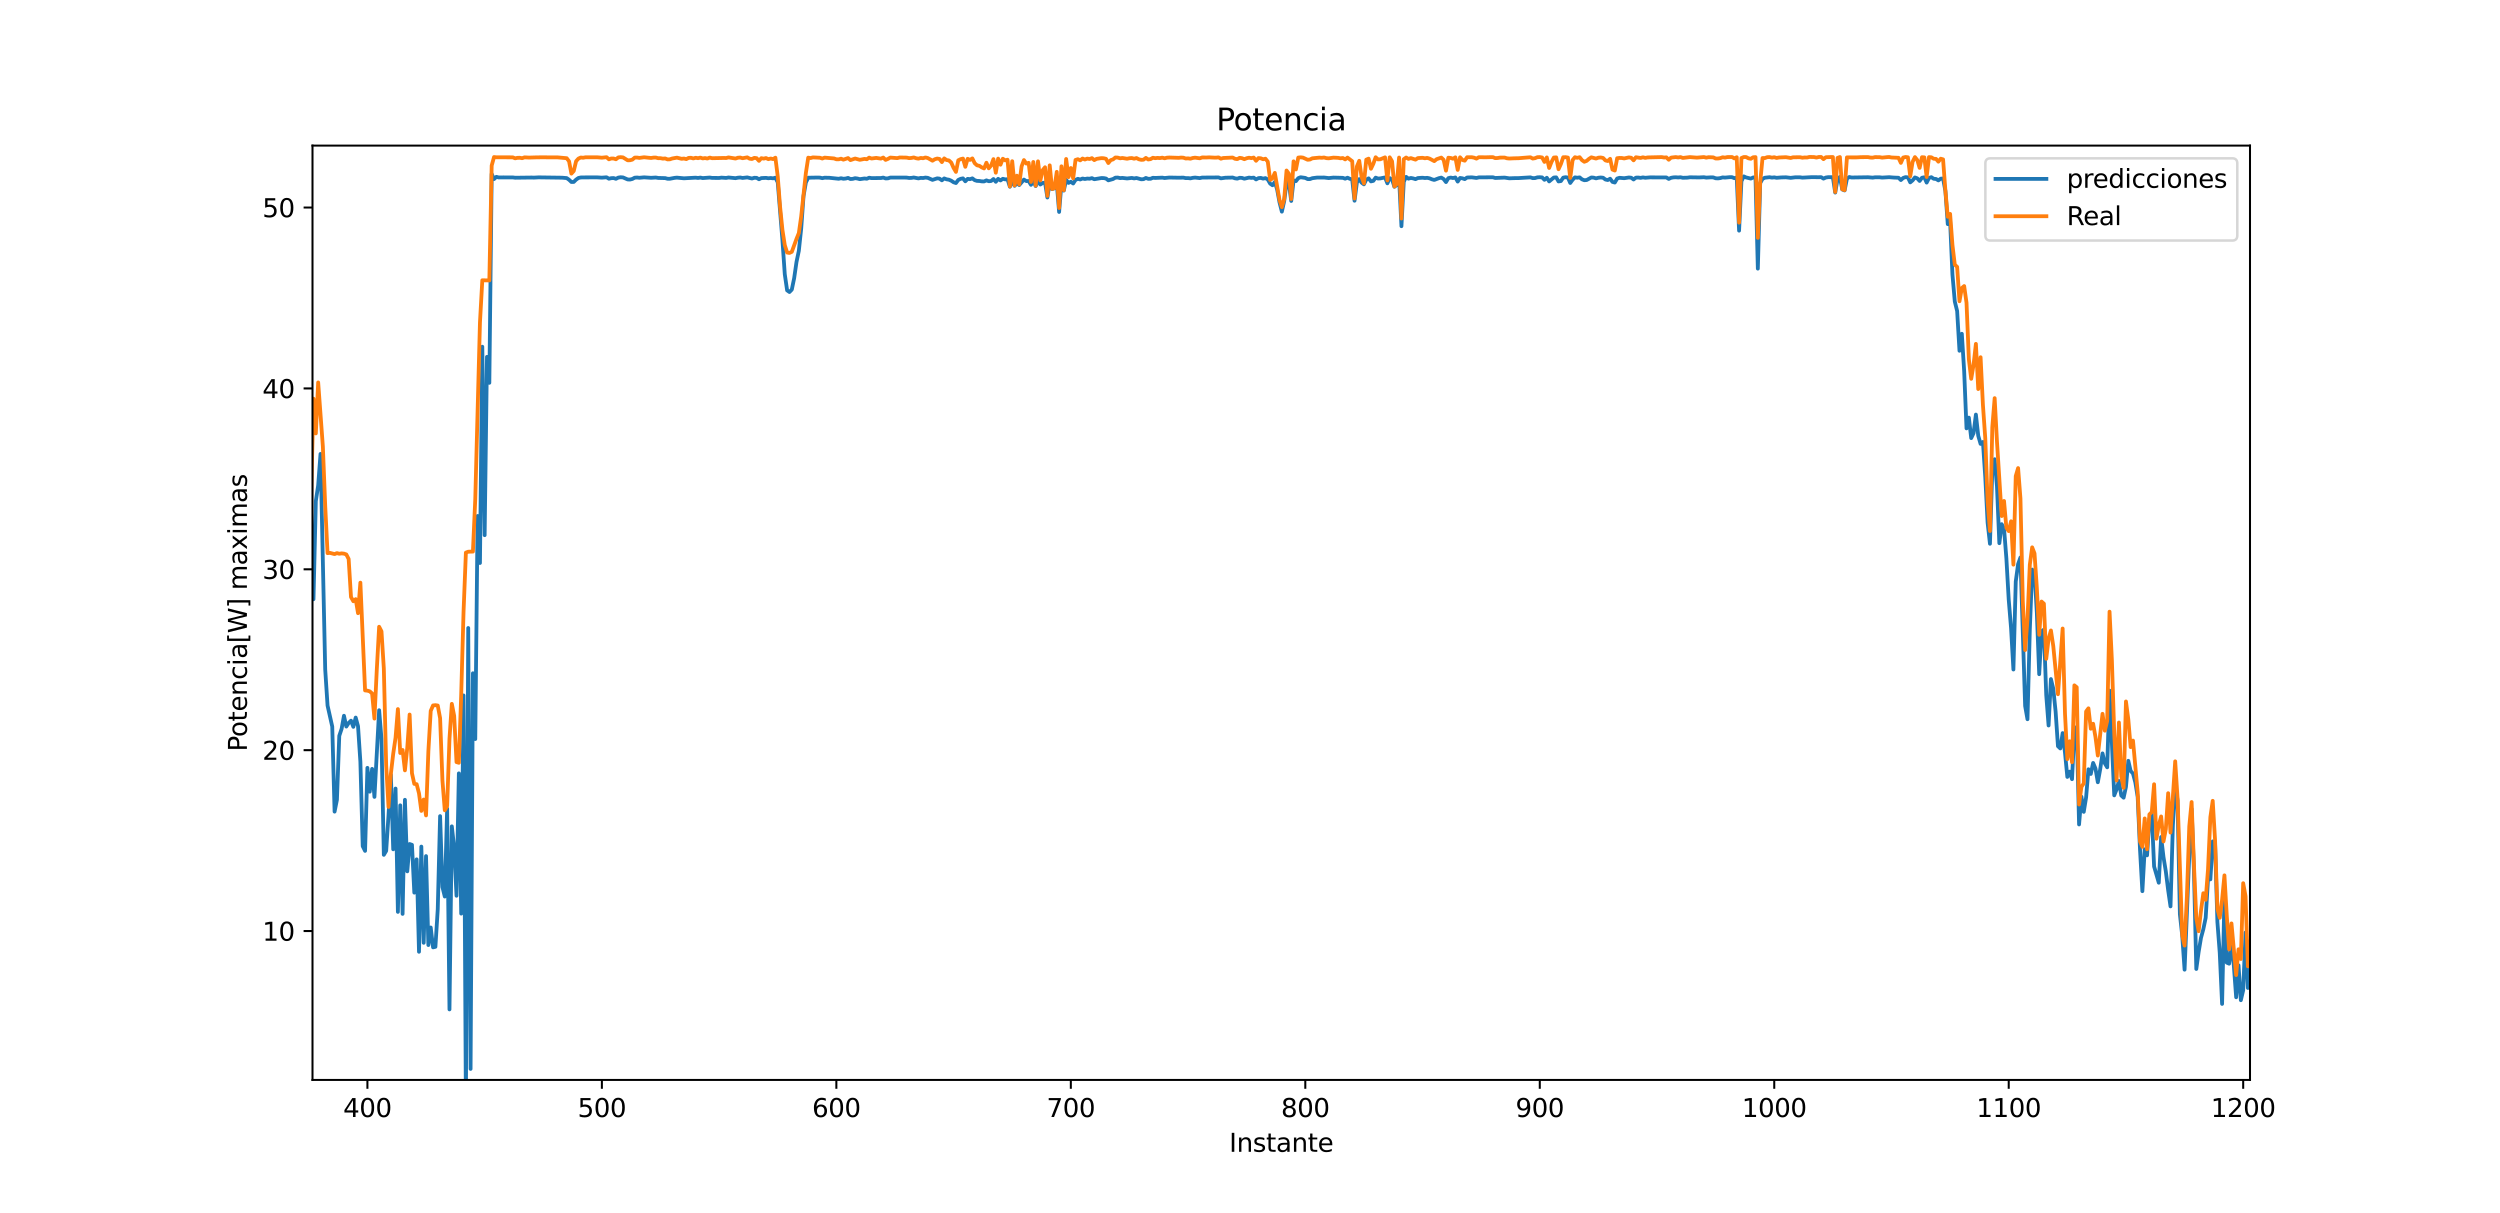<?xml version="1.0" encoding="utf-8" standalone="no"?>
<!DOCTYPE svg PUBLIC "-//W3C//DTD SVG 1.1//EN"
  "http://www.w3.org/Graphics/SVG/1.1/DTD/svg11.dtd">
<svg xmlns:xlink="http://www.w3.org/1999/xlink" width="983.52pt" height="477.36pt" viewBox="0 0 983.52 477.36" xmlns="http://www.w3.org/2000/svg" version="1.1">
 <defs>
  <style type="text/css">*{stroke-linejoin: round; stroke-linecap: butt}</style>
 </defs>
 <g id="figure_1">
  <g id="patch_1">
   <path d="M 0 477.36 
L 983.52 477.36 
L 983.52 0 
L 0 0 
z
" style="fill: #ffffff"/>
  </g>
  <g id="axes_1">
   <g id="patch_2">
    <path d="M 122.94 424.85 
L 885.168 424.85 
L 885.168 57.283 
L 122.94 57.283 
z
" style="fill: #ffffff"/>
   </g>
   <g id="matplotlib.axis_1">
    <g id="xtick_1">
     <g id="line2d_1">
      <defs>
       <path id="mce3459fca6" d="M 0 0 
L 0 3.5 
" style="stroke: #000000; stroke-width: 0.8"/>
      </defs>
      <g>
       <use xlink:href="#mce3459fca6" x="144.542" y="424.85" style="stroke: #000000; stroke-width: 0.8"/>
      </g>
     </g>
     <g id="text_1">
      <!-- 400 -->
      <g transform="translate(134.998 439.449) scale(0.1 -0.1)">
       <defs>
        <path id="DejaVuSans-34" d="M 2419 4116 
L 825 1625 
L 2419 1625 
L 2419 4116 
z
M 2253 4666 
L 3047 4666 
L 3047 1625 
L 3713 1625 
L 3713 1100 
L 3047 1100 
L 3047 0 
L 2419 0 
L 2419 1100 
L 313 1100 
L 313 1709 
L 2253 4666 
z
" transform="scale(0.016)"/>
        <path id="DejaVuSans-30" d="M 2034 4250 
Q 1547 4250 1301 3770 
Q 1056 3291 1056 2328 
Q 1056 1369 1301 889 
Q 1547 409 2034 409 
Q 2525 409 2770 889 
Q 3016 1369 3016 2328 
Q 3016 3291 2770 3770 
Q 2525 4250 2034 4250 
z
M 2034 4750 
Q 2819 4750 3233 4129 
Q 3647 3509 3647 2328 
Q 3647 1150 3233 529 
Q 2819 -91 2034 -91 
Q 1250 -91 836 529 
Q 422 1150 422 2328 
Q 422 3509 836 4129 
Q 1250 4750 2034 4750 
z
" transform="scale(0.016)"/>
       </defs>
       <use xlink:href="#DejaVuSans-34"/>
       <use xlink:href="#DejaVuSans-30" x="63.623"/>
       <use xlink:href="#DejaVuSans-30" x="127.246"/>
      </g>
     </g>
    </g>
    <g id="xtick_2">
     <g id="line2d_2">
      <g>
       <use xlink:href="#mce3459fca6" x="236.786" y="424.85" style="stroke: #000000; stroke-width: 0.8"/>
      </g>
     </g>
     <g id="text_2">
      <!-- 500 -->
      <g transform="translate(227.242 439.449) scale(0.1 -0.1)">
       <defs>
        <path id="DejaVuSans-35" d="M 691 4666 
L 3169 4666 
L 3169 4134 
L 1269 4134 
L 1269 2991 
Q 1406 3038 1543 3061 
Q 1681 3084 1819 3084 
Q 2600 3084 3056 2656 
Q 3513 2228 3513 1497 
Q 3513 744 3044 326 
Q 2575 -91 1722 -91 
Q 1428 -91 1123 -41 
Q 819 9 494 109 
L 494 744 
Q 775 591 1075 516 
Q 1375 441 1709 441 
Q 2250 441 2565 725 
Q 2881 1009 2881 1497 
Q 2881 1984 2565 2268 
Q 2250 2553 1709 2553 
Q 1456 2553 1204 2497 
Q 953 2441 691 2322 
L 691 4666 
z
" transform="scale(0.016)"/>
       </defs>
       <use xlink:href="#DejaVuSans-35"/>
       <use xlink:href="#DejaVuSans-30" x="63.623"/>
       <use xlink:href="#DejaVuSans-30" x="127.246"/>
      </g>
     </g>
    </g>
    <g id="xtick_3">
     <g id="line2d_3">
      <g>
       <use xlink:href="#mce3459fca6" x="329.029" y="424.85" style="stroke: #000000; stroke-width: 0.8"/>
      </g>
     </g>
     <g id="text_3">
      <!-- 600 -->
      <g transform="translate(319.485 439.449) scale(0.1 -0.1)">
       <defs>
        <path id="DejaVuSans-36" d="M 2113 2584 
Q 1688 2584 1439 2293 
Q 1191 2003 1191 1497 
Q 1191 994 1439 701 
Q 1688 409 2113 409 
Q 2538 409 2786 701 
Q 3034 994 3034 1497 
Q 3034 2003 2786 2293 
Q 2538 2584 2113 2584 
z
M 3366 4563 
L 3366 3988 
Q 3128 4100 2886 4159 
Q 2644 4219 2406 4219 
Q 1781 4219 1451 3797 
Q 1122 3375 1075 2522 
Q 1259 2794 1537 2939 
Q 1816 3084 2150 3084 
Q 2853 3084 3261 2657 
Q 3669 2231 3669 1497 
Q 3669 778 3244 343 
Q 2819 -91 2113 -91 
Q 1303 -91 875 529 
Q 447 1150 447 2328 
Q 447 3434 972 4092 
Q 1497 4750 2381 4750 
Q 2619 4750 2861 4703 
Q 3103 4656 3366 4563 
z
" transform="scale(0.016)"/>
       </defs>
       <use xlink:href="#DejaVuSans-36"/>
       <use xlink:href="#DejaVuSans-30" x="63.623"/>
       <use xlink:href="#DejaVuSans-30" x="127.246"/>
      </g>
     </g>
    </g>
    <g id="xtick_4">
     <g id="line2d_4">
      <g>
       <use xlink:href="#mce3459fca6" x="421.273" y="424.85" style="stroke: #000000; stroke-width: 0.8"/>
      </g>
     </g>
     <g id="text_4">
      <!-- 700 -->
      <g transform="translate(411.729 439.449) scale(0.1 -0.1)">
       <defs>
        <path id="DejaVuSans-37" d="M 525 4666 
L 3525 4666 
L 3525 4397 
L 1831 0 
L 1172 0 
L 2766 4134 
L 525 4134 
L 525 4666 
z
" transform="scale(0.016)"/>
       </defs>
       <use xlink:href="#DejaVuSans-37"/>
       <use xlink:href="#DejaVuSans-30" x="63.623"/>
       <use xlink:href="#DejaVuSans-30" x="127.246"/>
      </g>
     </g>
    </g>
    <g id="xtick_5">
     <g id="line2d_5">
      <g>
       <use xlink:href="#mce3459fca6" x="513.516" y="424.85" style="stroke: #000000; stroke-width: 0.8"/>
      </g>
     </g>
     <g id="text_5">
      <!-- 800 -->
      <g transform="translate(503.972 439.449) scale(0.1 -0.1)">
       <defs>
        <path id="DejaVuSans-38" d="M 2034 2216 
Q 1584 2216 1326 1975 
Q 1069 1734 1069 1313 
Q 1069 891 1326 650 
Q 1584 409 2034 409 
Q 2484 409 2743 651 
Q 3003 894 3003 1313 
Q 3003 1734 2745 1975 
Q 2488 2216 2034 2216 
z
M 1403 2484 
Q 997 2584 770 2862 
Q 544 3141 544 3541 
Q 544 4100 942 4425 
Q 1341 4750 2034 4750 
Q 2731 4750 3128 4425 
Q 3525 4100 3525 3541 
Q 3525 3141 3298 2862 
Q 3072 2584 2669 2484 
Q 3125 2378 3379 2068 
Q 3634 1759 3634 1313 
Q 3634 634 3220 271 
Q 2806 -91 2034 -91 
Q 1263 -91 848 271 
Q 434 634 434 1313 
Q 434 1759 690 2068 
Q 947 2378 1403 2484 
z
M 1172 3481 
Q 1172 3119 1398 2916 
Q 1625 2713 2034 2713 
Q 2441 2713 2670 2916 
Q 2900 3119 2900 3481 
Q 2900 3844 2670 4047 
Q 2441 4250 2034 4250 
Q 1625 4250 1398 4047 
Q 1172 3844 1172 3481 
z
" transform="scale(0.016)"/>
       </defs>
       <use xlink:href="#DejaVuSans-38"/>
       <use xlink:href="#DejaVuSans-30" x="63.623"/>
       <use xlink:href="#DejaVuSans-30" x="127.246"/>
      </g>
     </g>
    </g>
    <g id="xtick_6">
     <g id="line2d_6">
      <g>
       <use xlink:href="#mce3459fca6" x="605.76" y="424.85" style="stroke: #000000; stroke-width: 0.8"/>
      </g>
     </g>
     <g id="text_6">
      <!-- 900 -->
      <g transform="translate(596.216 439.449) scale(0.1 -0.1)">
       <defs>
        <path id="DejaVuSans-39" d="M 703 97 
L 703 672 
Q 941 559 1184 500 
Q 1428 441 1663 441 
Q 2288 441 2617 861 
Q 2947 1281 2994 2138 
Q 2813 1869 2534 1725 
Q 2256 1581 1919 1581 
Q 1219 1581 811 2004 
Q 403 2428 403 3163 
Q 403 3881 828 4315 
Q 1253 4750 1959 4750 
Q 2769 4750 3195 4129 
Q 3622 3509 3622 2328 
Q 3622 1225 3098 567 
Q 2575 -91 1691 -91 
Q 1453 -91 1209 -44 
Q 966 3 703 97 
z
M 1959 2075 
Q 2384 2075 2632 2365 
Q 2881 2656 2881 3163 
Q 2881 3666 2632 3958 
Q 2384 4250 1959 4250 
Q 1534 4250 1286 3958 
Q 1038 3666 1038 3163 
Q 1038 2656 1286 2365 
Q 1534 2075 1959 2075 
z
" transform="scale(0.016)"/>
       </defs>
       <use xlink:href="#DejaVuSans-39"/>
       <use xlink:href="#DejaVuSans-30" x="63.623"/>
       <use xlink:href="#DejaVuSans-30" x="127.246"/>
      </g>
     </g>
    </g>
    <g id="xtick_7">
     <g id="line2d_7">
      <g>
       <use xlink:href="#mce3459fca6" x="698.003" y="424.85" style="stroke: #000000; stroke-width: 0.8"/>
      </g>
     </g>
     <g id="text_7">
      <!-- 1000 -->
      <g transform="translate(685.278 439.449) scale(0.1 -0.1)">
       <defs>
        <path id="DejaVuSans-31" d="M 794 531 
L 1825 531 
L 1825 4091 
L 703 3866 
L 703 4441 
L 1819 4666 
L 2450 4666 
L 2450 531 
L 3481 531 
L 3481 0 
L 794 0 
L 794 531 
z
" transform="scale(0.016)"/>
       </defs>
       <use xlink:href="#DejaVuSans-31"/>
       <use xlink:href="#DejaVuSans-30" x="63.623"/>
       <use xlink:href="#DejaVuSans-30" x="127.246"/>
       <use xlink:href="#DejaVuSans-30" x="190.869"/>
      </g>
     </g>
    </g>
    <g id="xtick_8">
     <g id="line2d_8">
      <g>
       <use xlink:href="#mce3459fca6" x="790.247" y="424.85" style="stroke: #000000; stroke-width: 0.8"/>
      </g>
     </g>
     <g id="text_8">
      <!-- 1100 -->
      <g transform="translate(777.522 439.449) scale(0.1 -0.1)">
       <use xlink:href="#DejaVuSans-31"/>
       <use xlink:href="#DejaVuSans-31" x="63.623"/>
       <use xlink:href="#DejaVuSans-30" x="127.246"/>
       <use xlink:href="#DejaVuSans-30" x="190.869"/>
      </g>
     </g>
    </g>
    <g id="xtick_9">
     <g id="line2d_9">
      <g>
       <use xlink:href="#mce3459fca6" x="882.49" y="424.85" style="stroke: #000000; stroke-width: 0.8"/>
      </g>
     </g>
     <g id="text_9">
      <!-- 1200 -->
      <g transform="translate(869.765 439.449) scale(0.1 -0.1)">
       <defs>
        <path id="DejaVuSans-32" d="M 1228 531 
L 3431 531 
L 3431 0 
L 469 0 
L 469 531 
Q 828 903 1448 1529 
Q 2069 2156 2228 2338 
Q 2531 2678 2651 2914 
Q 2772 3150 2772 3378 
Q 2772 3750 2511 3984 
Q 2250 4219 1831 4219 
Q 1534 4219 1204 4116 
Q 875 4013 500 3803 
L 500 4441 
Q 881 4594 1212 4672 
Q 1544 4750 1819 4750 
Q 2544 4750 2975 4387 
Q 3406 4025 3406 3419 
Q 3406 3131 3298 2873 
Q 3191 2616 2906 2266 
Q 2828 2175 2409 1742 
Q 1991 1309 1228 531 
z
" transform="scale(0.016)"/>
       </defs>
       <use xlink:href="#DejaVuSans-31"/>
       <use xlink:href="#DejaVuSans-32" x="63.623"/>
       <use xlink:href="#DejaVuSans-30" x="127.246"/>
       <use xlink:href="#DejaVuSans-30" x="190.869"/>
      </g>
     </g>
    </g>
    <g id="text_10">
     <!-- Instante -->
     <g transform="translate(483.576 453.127) scale(0.1 -0.1)">
      <defs>
       <path id="DejaVuSans-49" d="M 628 4666 
L 1259 4666 
L 1259 0 
L 628 0 
L 628 4666 
z
" transform="scale(0.016)"/>
       <path id="DejaVuSans-6e" d="M 3513 2113 
L 3513 0 
L 2938 0 
L 2938 2094 
Q 2938 2591 2744 2837 
Q 2550 3084 2163 3084 
Q 1697 3084 1428 2787 
Q 1159 2491 1159 1978 
L 1159 0 
L 581 0 
L 581 3500 
L 1159 3500 
L 1159 2956 
Q 1366 3272 1645 3428 
Q 1925 3584 2291 3584 
Q 2894 3584 3203 3211 
Q 3513 2838 3513 2113 
z
" transform="scale(0.016)"/>
       <path id="DejaVuSans-73" d="M 2834 3397 
L 2834 2853 
Q 2591 2978 2328 3040 
Q 2066 3103 1784 3103 
Q 1356 3103 1142 2972 
Q 928 2841 928 2578 
Q 928 2378 1081 2264 
Q 1234 2150 1697 2047 
L 1894 2003 
Q 2506 1872 2764 1633 
Q 3022 1394 3022 966 
Q 3022 478 2636 193 
Q 2250 -91 1575 -91 
Q 1294 -91 989 -36 
Q 684 19 347 128 
L 347 722 
Q 666 556 975 473 
Q 1284 391 1588 391 
Q 1994 391 2212 530 
Q 2431 669 2431 922 
Q 2431 1156 2273 1281 
Q 2116 1406 1581 1522 
L 1381 1569 
Q 847 1681 609 1914 
Q 372 2147 372 2553 
Q 372 3047 722 3315 
Q 1072 3584 1716 3584 
Q 2034 3584 2315 3537 
Q 2597 3491 2834 3397 
z
" transform="scale(0.016)"/>
       <path id="DejaVuSans-74" d="M 1172 4494 
L 1172 3500 
L 2356 3500 
L 2356 3053 
L 1172 3053 
L 1172 1153 
Q 1172 725 1289 603 
Q 1406 481 1766 481 
L 2356 481 
L 2356 0 
L 1766 0 
Q 1100 0 847 248 
Q 594 497 594 1153 
L 594 3053 
L 172 3053 
L 172 3500 
L 594 3500 
L 594 4494 
L 1172 4494 
z
" transform="scale(0.016)"/>
       <path id="DejaVuSans-61" d="M 2194 1759 
Q 1497 1759 1228 1600 
Q 959 1441 959 1056 
Q 959 750 1161 570 
Q 1363 391 1709 391 
Q 2188 391 2477 730 
Q 2766 1069 2766 1631 
L 2766 1759 
L 2194 1759 
z
M 3341 1997 
L 3341 0 
L 2766 0 
L 2766 531 
Q 2569 213 2275 61 
Q 1981 -91 1556 -91 
Q 1019 -91 701 211 
Q 384 513 384 1019 
Q 384 1609 779 1909 
Q 1175 2209 1959 2209 
L 2766 2209 
L 2766 2266 
Q 2766 2663 2505 2880 
Q 2244 3097 1772 3097 
Q 1472 3097 1187 3025 
Q 903 2953 641 2809 
L 641 3341 
Q 956 3463 1253 3523 
Q 1550 3584 1831 3584 
Q 2591 3584 2966 3190 
Q 3341 2797 3341 1997 
z
" transform="scale(0.016)"/>
       <path id="DejaVuSans-65" d="M 3597 1894 
L 3597 1613 
L 953 1613 
Q 991 1019 1311 708 
Q 1631 397 2203 397 
Q 2534 397 2845 478 
Q 3156 559 3463 722 
L 3463 178 
Q 3153 47 2828 -22 
Q 2503 -91 2169 -91 
Q 1331 -91 842 396 
Q 353 884 353 1716 
Q 353 2575 817 3079 
Q 1281 3584 2069 3584 
Q 2775 3584 3186 3129 
Q 3597 2675 3597 1894 
z
M 3022 2063 
Q 3016 2534 2758 2815 
Q 2500 3097 2075 3097 
Q 1594 3097 1305 2825 
Q 1016 2553 972 2059 
L 3022 2063 
z
" transform="scale(0.016)"/>
      </defs>
      <use xlink:href="#DejaVuSans-49"/>
      <use xlink:href="#DejaVuSans-6e" x="29.492"/>
      <use xlink:href="#DejaVuSans-73" x="92.871"/>
      <use xlink:href="#DejaVuSans-74" x="144.971"/>
      <use xlink:href="#DejaVuSans-61" x="184.18"/>
      <use xlink:href="#DejaVuSans-6e" x="245.459"/>
      <use xlink:href="#DejaVuSans-74" x="308.838"/>
      <use xlink:href="#DejaVuSans-65" x="348.047"/>
     </g>
    </g>
   </g>
   <g id="matplotlib.axis_2">
    <g id="ytick_1">
     <g id="line2d_10">
      <defs>
       <path id="mfbb76bf0fc" d="M 0 0 
L -3.5 0 
" style="stroke: #000000; stroke-width: 0.8"/>
      </defs>
      <g>
       <use xlink:href="#mfbb76bf0fc" x="122.94" y="366.282" style="stroke: #000000; stroke-width: 0.8"/>
      </g>
     </g>
     <g id="text_11">
      <!-- 10 -->
      <g transform="translate(103.215 370.082) scale(0.1 -0.1)">
       <use xlink:href="#DejaVuSans-31"/>
       <use xlink:href="#DejaVuSans-30" x="63.623"/>
      </g>
     </g>
    </g>
    <g id="ytick_2">
     <g id="line2d_11">
      <g>
       <use xlink:href="#mfbb76bf0fc" x="122.94" y="295.124" style="stroke: #000000; stroke-width: 0.8"/>
      </g>
     </g>
     <g id="text_12">
      <!-- 20 -->
      <g transform="translate(103.215 298.923) scale(0.1 -0.1)">
       <use xlink:href="#DejaVuSans-32"/>
       <use xlink:href="#DejaVuSans-30" x="63.623"/>
      </g>
     </g>
    </g>
    <g id="ytick_3">
     <g id="line2d_12">
      <g>
       <use xlink:href="#mfbb76bf0fc" x="122.94" y="223.966" style="stroke: #000000; stroke-width: 0.8"/>
      </g>
     </g>
     <g id="text_13">
      <!-- 30 -->
      <g transform="translate(103.215 227.765) scale(0.1 -0.1)">
       <defs>
        <path id="DejaVuSans-33" d="M 2597 2516 
Q 3050 2419 3304 2112 
Q 3559 1806 3559 1356 
Q 3559 666 3084 287 
Q 2609 -91 1734 -91 
Q 1441 -91 1130 -33 
Q 819 25 488 141 
L 488 750 
Q 750 597 1062 519 
Q 1375 441 1716 441 
Q 2309 441 2620 675 
Q 2931 909 2931 1356 
Q 2931 1769 2642 2001 
Q 2353 2234 1838 2234 
L 1294 2234 
L 1294 2753 
L 1863 2753 
Q 2328 2753 2575 2939 
Q 2822 3125 2822 3475 
Q 2822 3834 2567 4026 
Q 2313 4219 1838 4219 
Q 1578 4219 1281 4162 
Q 984 4106 628 3988 
L 628 4550 
Q 988 4650 1302 4700 
Q 1616 4750 1894 4750 
Q 2613 4750 3031 4423 
Q 3450 4097 3450 3541 
Q 3450 3153 3228 2886 
Q 3006 2619 2597 2516 
z
" transform="scale(0.016)"/>
       </defs>
       <use xlink:href="#DejaVuSans-33"/>
       <use xlink:href="#DejaVuSans-30" x="63.623"/>
      </g>
     </g>
    </g>
    <g id="ytick_4">
     <g id="line2d_13">
      <g>
       <use xlink:href="#mfbb76bf0fc" x="122.94" y="152.808" style="stroke: #000000; stroke-width: 0.8"/>
      </g>
     </g>
     <g id="text_14">
      <!-- 40 -->
      <g transform="translate(103.215 156.607) scale(0.1 -0.1)">
       <use xlink:href="#DejaVuSans-34"/>
       <use xlink:href="#DejaVuSans-30" x="63.623"/>
      </g>
     </g>
    </g>
    <g id="ytick_5">
     <g id="line2d_14">
      <g>
       <use xlink:href="#mfbb76bf0fc" x="122.94" y="81.65" style="stroke: #000000; stroke-width: 0.8"/>
      </g>
     </g>
     <g id="text_15">
      <!-- 50 -->
      <g transform="translate(103.215 85.449) scale(0.1 -0.1)">
       <use xlink:href="#DejaVuSans-35"/>
       <use xlink:href="#DejaVuSans-30" x="63.623"/>
      </g>
     </g>
    </g>
    <g id="text_16">
     <!-- Potencia[W] maximas -->
     <g transform="translate(97.135 295.624) rotate(-90) scale(0.1 -0.1)">
      <defs>
       <path id="DejaVuSans-50" d="M 1259 4147 
L 1259 2394 
L 2053 2394 
Q 2494 2394 2734 2622 
Q 2975 2850 2975 3272 
Q 2975 3691 2734 3919 
Q 2494 4147 2053 4147 
L 1259 4147 
z
M 628 4666 
L 2053 4666 
Q 2838 4666 3239 4311 
Q 3641 3956 3641 3272 
Q 3641 2581 3239 2228 
Q 2838 1875 2053 1875 
L 1259 1875 
L 1259 0 
L 628 0 
L 628 4666 
z
" transform="scale(0.016)"/>
       <path id="DejaVuSans-6f" d="M 1959 3097 
Q 1497 3097 1228 2736 
Q 959 2375 959 1747 
Q 959 1119 1226 758 
Q 1494 397 1959 397 
Q 2419 397 2687 759 
Q 2956 1122 2956 1747 
Q 2956 2369 2687 2733 
Q 2419 3097 1959 3097 
z
M 1959 3584 
Q 2709 3584 3137 3096 
Q 3566 2609 3566 1747 
Q 3566 888 3137 398 
Q 2709 -91 1959 -91 
Q 1206 -91 779 398 
Q 353 888 353 1747 
Q 353 2609 779 3096 
Q 1206 3584 1959 3584 
z
" transform="scale(0.016)"/>
       <path id="DejaVuSans-63" d="M 3122 3366 
L 3122 2828 
Q 2878 2963 2633 3030 
Q 2388 3097 2138 3097 
Q 1578 3097 1268 2742 
Q 959 2388 959 1747 
Q 959 1106 1268 751 
Q 1578 397 2138 397 
Q 2388 397 2633 464 
Q 2878 531 3122 666 
L 3122 134 
Q 2881 22 2623 -34 
Q 2366 -91 2075 -91 
Q 1284 -91 818 406 
Q 353 903 353 1747 
Q 353 2603 823 3093 
Q 1294 3584 2113 3584 
Q 2378 3584 2631 3529 
Q 2884 3475 3122 3366 
z
" transform="scale(0.016)"/>
       <path id="DejaVuSans-69" d="M 603 3500 
L 1178 3500 
L 1178 0 
L 603 0 
L 603 3500 
z
M 603 4863 
L 1178 4863 
L 1178 4134 
L 603 4134 
L 603 4863 
z
" transform="scale(0.016)"/>
       <path id="DejaVuSans-5b" d="M 550 4863 
L 1875 4863 
L 1875 4416 
L 1125 4416 
L 1125 -397 
L 1875 -397 
L 1875 -844 
L 550 -844 
L 550 4863 
z
" transform="scale(0.016)"/>
       <path id="DejaVuSans-57" d="M 213 4666 
L 850 4666 
L 1831 722 
L 2809 4666 
L 3519 4666 
L 4500 722 
L 5478 4666 
L 6119 4666 
L 4947 0 
L 4153 0 
L 3169 4050 
L 2175 0 
L 1381 0 
L 213 4666 
z
" transform="scale(0.016)"/>
       <path id="DejaVuSans-5d" d="M 1947 4863 
L 1947 -844 
L 622 -844 
L 622 -397 
L 1369 -397 
L 1369 4416 
L 622 4416 
L 622 4863 
L 1947 4863 
z
" transform="scale(0.016)"/>
       <path id="DejaVuSans-20" transform="scale(0.016)"/>
       <path id="DejaVuSans-6d" d="M 3328 2828 
Q 3544 3216 3844 3400 
Q 4144 3584 4550 3584 
Q 5097 3584 5394 3201 
Q 5691 2819 5691 2113 
L 5691 0 
L 5113 0 
L 5113 2094 
Q 5113 2597 4934 2840 
Q 4756 3084 4391 3084 
Q 3944 3084 3684 2787 
Q 3425 2491 3425 1978 
L 3425 0 
L 2847 0 
L 2847 2094 
Q 2847 2600 2669 2842 
Q 2491 3084 2119 3084 
Q 1678 3084 1418 2786 
Q 1159 2488 1159 1978 
L 1159 0 
L 581 0 
L 581 3500 
L 1159 3500 
L 1159 2956 
Q 1356 3278 1631 3431 
Q 1906 3584 2284 3584 
Q 2666 3584 2933 3390 
Q 3200 3197 3328 2828 
z
" transform="scale(0.016)"/>
       <path id="DejaVuSans-78" d="M 3513 3500 
L 2247 1797 
L 3578 0 
L 2900 0 
L 1881 1375 
L 863 0 
L 184 0 
L 1544 1831 
L 300 3500 
L 978 3500 
L 1906 2253 
L 2834 3500 
L 3513 3500 
z
" transform="scale(0.016)"/>
      </defs>
      <use xlink:href="#DejaVuSans-50"/>
      <use xlink:href="#DejaVuSans-6f" x="56.678"/>
      <use xlink:href="#DejaVuSans-74" x="117.859"/>
      <use xlink:href="#DejaVuSans-65" x="157.068"/>
      <use xlink:href="#DejaVuSans-6e" x="218.592"/>
      <use xlink:href="#DejaVuSans-63" x="281.971"/>
      <use xlink:href="#DejaVuSans-69" x="336.951"/>
      <use xlink:href="#DejaVuSans-61" x="364.734"/>
      <use xlink:href="#DejaVuSans-5b" x="426.014"/>
      <use xlink:href="#DejaVuSans-57" x="465.027"/>
      <use xlink:href="#DejaVuSans-5d" x="563.904"/>
      <use xlink:href="#DejaVuSans-20" x="602.918"/>
      <use xlink:href="#DejaVuSans-6d" x="634.705"/>
      <use xlink:href="#DejaVuSans-61" x="732.117"/>
      <use xlink:href="#DejaVuSans-78" x="793.396"/>
      <use xlink:href="#DejaVuSans-69" x="852.576"/>
      <use xlink:href="#DejaVuSans-6d" x="880.359"/>
      <use xlink:href="#DejaVuSans-61" x="977.771"/>
      <use xlink:href="#DejaVuSans-73" x="1039.051"/>
     </g>
    </g>
   </g>
   <g id="line2d_15">
    <path d="M 122.404 202.487 
L 123.326 235.751 
L 124.249 197.143 
L 125.171 190.963 
L 126.093 178.581 
L 127.938 263.376 
L 128.861 277.574 
L 130.706 285.842 
L 131.628 319.299 
L 132.55 314.656 
L 133.473 289.486 
L 134.395 286.72 
L 135.318 281.586 
L 136.24 285.835 
L 137.163 284.427 
L 138.085 283.517 
L 139.008 285.944 
L 139.93 282.299 
L 140.852 285.718 
L 141.775 299.641 
L 142.697 332.903 
L 143.62 334.742 
L 144.542 302.082 
L 145.465 311.447 
L 146.387 302.483 
L 147.309 313.502 
L 149.154 279.41 
L 150.077 290.667 
L 150.999 336.297 
L 151.922 334.747 
L 152.844 320.78 
L 153.766 304.802 
L 154.689 334.121 
L 155.611 310.227 
L 156.534 358.741 
L 157.456 316.821 
L 158.379 359.528 
L 159.301 314.647 
L 160.224 342.793 
L 161.146 332.044 
L 162.068 332.364 
L 162.991 351.169 
L 163.913 338.072 
L 164.836 374.435 
L 165.758 333.057 
L 166.681 370.907 
L 167.603 336.791 
L 168.525 371.793 
L 169.448 364.884 
L 170.37 372.698 
L 171.293 372.48 
L 172.215 357.695 
L 173.138 321.069 
L 174.06 348.965 
L 174.982 352.707 
L 175.905 318.109 
L 176.827 397.109 
L 177.75 325.093 
L 178.672 333.422 
L 179.595 352.396 
L 180.517 304.253 
L 181.44 359.423 
L 182.362 273.587 
L 183.284 434.604 
L 184.207 247.062 
L 185.129 420.519 
L 186.052 264.867 
L 186.974 290.751 
L 187.897 202.989 
L 188.819 221.491 
L 189.741 136.404 
L 190.664 210.541 
L 191.586 140.393 
L 192.509 150.608 
L 193.431 68.458 
L 194.354 70.45 
L 195.276 69.576 
L 196.198 69.815 
L 198.043 69.791 
L 200.811 69.813 
L 201.733 69.794 
L 202.656 69.922 
L 209.113 69.84 
L 210.035 69.878 
L 211.88 69.777 
L 221.104 69.906 
L 222.949 70.059 
L 223.872 70.716 
L 224.794 71.595 
L 225.716 71.57 
L 226.639 70.669 
L 227.561 70.017 
L 228.484 69.819 
L 230.329 69.792 
L 234.941 69.78 
L 236.786 69.892 
L 238.63 69.749 
L 239.553 70.308 
L 240.475 70.09 
L 241.398 70.052 
L 242.32 70.341 
L 243.243 69.87 
L 244.165 69.733 
L 245.088 69.802 
L 246.932 70.597 
L 247.855 70.633 
L 248.777 70.402 
L 249.7 69.904 
L 250.622 69.837 
L 251.545 69.939 
L 253.389 69.772 
L 256.157 69.951 
L 258.002 69.839 
L 258.924 70 
L 261.691 70.072 
L 262.614 70.322 
L 263.536 70.321 
L 265.381 69.974 
L 266.304 69.883 
L 269.071 70.146 
L 273.683 69.896 
L 274.605 70.01 
L 275.528 69.867 
L 276.45 70.057 
L 279.218 69.849 
L 280.14 69.991 
L 282.907 70.008 
L 283.83 69.883 
L 285.675 69.999 
L 286.597 69.828 
L 289.364 70.092 
L 290.287 69.905 
L 291.209 69.835 
L 292.132 70.008 
L 293.977 69.796 
L 295.821 70.227 
L 296.744 69.944 
L 297.666 69.961 
L 298.589 70.519 
L 299.511 70.064 
L 301.356 69.977 
L 302.278 70.13 
L 303.201 70.025 
L 304.123 70.16 
L 305.046 69.906 
L 305.968 71.727 
L 307.813 94.45 
L 308.736 107.871 
L 309.658 114.239 
L 310.58 114.881 
L 311.503 113.927 
L 312.425 109.469 
L 313.348 103.067 
L 314.27 98.661 
L 315.193 89.933 
L 316.115 77.106 
L 317.037 71.783 
L 317.96 69.916 
L 321.65 69.848 
L 322.572 69.878 
L 323.494 70.094 
L 324.417 69.907 
L 326.262 69.943 
L 329.952 70.33 
L 330.874 70.115 
L 331.796 70.321 
L 332.719 70.235 
L 333.641 69.99 
L 334.564 70.429 
L 335.486 70.357 
L 336.409 70.105 
L 337.331 70.236 
L 338.253 70.481 
L 340.098 70.216 
L 341.021 70.318 
L 341.943 69.911 
L 342.866 70.069 
L 346.555 70.039 
L 347.478 69.865 
L 348.4 70.2 
L 349.323 70.16 
L 350.245 69.865 
L 353.935 69.846 
L 356.702 69.872 
L 357.625 70.015 
L 358.547 69.985 
L 359.469 69.831 
L 361.314 70.179 
L 362.237 69.985 
L 363.159 70.035 
L 364.082 69.86 
L 365.004 69.97 
L 366.849 70.762 
L 368.694 70.164 
L 369.616 70.274 
L 370.539 70.937 
L 371.461 70.191 
L 372.384 70.544 
L 373.306 70.693 
L 374.228 71.095 
L 375.151 71.705 
L 376.073 72.007 
L 376.996 70.785 
L 377.918 70.35 
L 378.841 70.172 
L 379.763 71.319 
L 380.685 70.368 
L 381.608 70.493 
L 382.53 70.165 
L 383.453 70.879 
L 384.375 71.167 
L 385.298 71.19 
L 386.22 71.356 
L 387.143 71.377 
L 388.065 70.961 
L 388.987 71.295 
L 389.91 71.216 
L 390.832 70.433 
L 391.755 71.517 
L 392.677 70.359 
L 393.6 70.986 
L 394.522 70.342 
L 395.444 70.572 
L 396.367 70.514 
L 397.289 73.446 
L 398.212 71.156 
L 399.134 73.101 
L 400.057 72.086 
L 400.979 72.799 
L 402.824 70.651 
L 403.746 71.241 
L 404.669 71.206 
L 405.591 72.708 
L 406.514 71.19 
L 407.436 73.197 
L 408.359 71.157 
L 409.281 72.593 
L 410.203 71.966 
L 411.126 71.823 
L 412.048 77.701 
L 412.971 71.816 
L 413.893 74.399 
L 414.816 74.055 
L 415.738 72.099 
L 416.66 83.384 
L 417.583 72.182 
L 418.505 74.971 
L 419.428 70.764 
L 420.35 71.953 
L 421.273 71.502 
L 422.195 72.186 
L 423.117 70.771 
L 424.04 70.348 
L 424.962 70.606 
L 425.885 70.232 
L 426.807 70.425 
L 427.73 70.249 
L 428.652 70.304 
L 429.575 70.084 
L 430.497 70.511 
L 433.264 70.046 
L 434.187 70.06 
L 435.109 70.232 
L 436.032 70.947 
L 437.876 70.426 
L 438.799 69.896 
L 439.721 69.853 
L 440.644 70.065 
L 441.566 69.996 
L 443.411 70.204 
L 445.256 70 
L 446.178 70.186 
L 447.101 70.027 
L 448.946 70.532 
L 449.868 70.482 
L 450.791 70.01 
L 451.713 70.344 
L 452.635 70.331 
L 453.558 69.94 
L 454.48 70.003 
L 457.248 69.887 
L 458.17 70.036 
L 460.015 69.844 
L 463.705 69.916 
L 465.549 69.881 
L 466.472 70.073 
L 467.394 70.058 
L 468.317 70.167 
L 469.239 69.957 
L 470.162 69.861 
L 472.007 70.066 
L 472.929 69.857 
L 479.386 69.808 
L 480.308 70.163 
L 482.153 69.908 
L 483.998 69.879 
L 484.921 69.838 
L 485.843 70.151 
L 486.765 70.276 
L 487.688 69.941 
L 488.61 69.994 
L 489.533 70.3 
L 491.378 69.875 
L 492.3 69.988 
L 493.223 69.887 
L 494.145 70.582 
L 495.067 70.08 
L 495.99 69.992 
L 496.912 70.266 
L 497.835 70.071 
L 498.757 70.6 
L 499.68 72.23 
L 500.602 72.877 
L 501.524 71.593 
L 502.447 74.594 
L 503.369 79.597 
L 504.292 83.268 
L 505.214 79.11 
L 506.137 71.884 
L 507.059 72.099 
L 507.981 79.058 
L 508.904 70.984 
L 509.826 71.258 
L 510.749 70.087 
L 511.671 69.73 
L 513.516 69.998 
L 514.439 70.455 
L 515.361 70.443 
L 516.283 70.097 
L 518.128 69.861 
L 520.896 69.843 
L 522.74 70.058 
L 524.585 69.865 
L 528.275 69.966 
L 529.197 70.29 
L 530.12 69.912 
L 531.042 70.349 
L 531.965 70.548 
L 532.887 78.964 
L 533.81 71.779 
L 534.732 70.462 
L 535.655 71.849 
L 536.577 72.521 
L 537.499 70.679 
L 538.422 70.163 
L 539.344 71.359 
L 540.267 71.149 
L 541.189 69.89 
L 542.112 70.235 
L 543.034 70.181 
L 544.879 69.801 
L 545.801 72.118 
L 546.724 70.078 
L 547.646 70.619 
L 548.569 73.477 
L 549.491 72.762 
L 550.413 70.146 
L 551.336 88.99 
L 552.258 71.5 
L 553.181 69.592 
L 554.103 70.291 
L 555.026 70.01 
L 555.948 70.184 
L 556.871 70.477 
L 557.793 70.045 
L 559.638 69.924 
L 560.56 70.037 
L 561.483 69.966 
L 562.405 70.156 
L 563.328 70.54 
L 564.25 70.789 
L 566.095 70.087 
L 567.017 69.871 
L 567.94 70.433 
L 568.862 71.631 
L 569.785 70.091 
L 570.707 69.857 
L 571.629 70.045 
L 572.552 69.814 
L 573.474 71.436 
L 574.397 70.007 
L 575.319 70.151 
L 576.242 70.467 
L 577.164 69.835 
L 579.009 69.77 
L 580.854 70.007 
L 581.776 69.789 
L 587.311 69.747 
L 588.233 70.017 
L 591.923 69.87 
L 593.768 70.148 
L 595.613 70.08 
L 597.458 70.057 
L 602.07 69.777 
L 602.992 70.082 
L 603.915 70.05 
L 604.837 69.771 
L 605.76 69.727 
L 606.682 69.796 
L 607.604 70.74 
L 608.527 69.939 
L 609.449 71.371 
L 611.294 69.839 
L 612.217 69.776 
L 613.139 71.38 
L 614.062 71.232 
L 614.984 69.883 
L 615.906 69.715 
L 616.829 69.853 
L 617.751 71.981 
L 618.674 70.705 
L 619.596 69.778 
L 620.519 69.918 
L 621.441 69.782 
L 622.363 70.545 
L 623.286 70.902 
L 624.208 70.819 
L 626.053 69.815 
L 626.976 69.893 
L 627.898 70.17 
L 628.82 69.927 
L 629.743 69.831 
L 630.665 69.921 
L 631.588 70.627 
L 632.51 70.827 
L 633.433 70.313 
L 634.355 71.554 
L 635.278 71.812 
L 636.2 70.237 
L 637.122 69.947 
L 638.967 70.107 
L 640.812 69.824 
L 641.735 69.917 
L 642.657 70.604 
L 643.579 69.88 
L 644.502 69.848 
L 645.424 69.976 
L 646.347 69.796 
L 647.269 69.939 
L 649.114 69.786 
L 655.571 69.811 
L 656.494 70.388 
L 657.416 69.951 
L 658.338 69.788 
L 659.261 69.74 
L 660.183 69.819 
L 661.106 69.737 
L 662.028 69.939 
L 663.873 69.889 
L 664.795 69.75 
L 668.485 69.809 
L 670.33 69.722 
L 671.252 69.876 
L 673.097 69.77 
L 674.02 69.795 
L 674.942 70.133 
L 675.865 70.181 
L 676.787 70.057 
L 677.71 69.796 
L 678.632 69.869 
L 680.477 69.701 
L 681.399 69.714 
L 682.322 70.097 
L 683.244 69.816 
L 684.167 90.741 
L 685.089 71.292 
L 686.011 69.393 
L 686.934 69.812 
L 688.779 70.256 
L 689.701 69.821 
L 690.624 69.725 
L 691.546 105.678 
L 692.468 72.038 
L 693.391 70.361 
L 694.313 69.914 
L 696.158 69.717 
L 697.081 69.874 
L 698.003 69.779 
L 698.926 69.949 
L 700.77 69.802 
L 702.615 69.754 
L 704.46 69.97 
L 706.305 69.749 
L 708.15 69.754 
L 709.072 69.888 
L 712.762 69.691 
L 715.529 69.723 
L 716.452 69.693 
L 717.374 70.27 
L 718.297 69.841 
L 719.219 69.704 
L 721.064 69.715 
L 721.986 75.758 
L 722.909 70.449 
L 723.831 69.588 
L 724.754 74.533 
L 725.676 74.92 
L 726.599 70.287 
L 727.521 69.64 
L 728.443 69.834 
L 734.9 69.731 
L 736.745 69.883 
L 737.668 69.75 
L 739.513 69.756 
L 740.435 69.868 
L 743.202 69.708 
L 745.047 69.859 
L 746.892 69.931 
L 747.815 70.834 
L 748.737 69.999 
L 749.659 69.682 
L 750.582 69.784 
L 751.504 71.745 
L 752.427 70.971 
L 753.349 69.807 
L 754.272 70.164 
L 755.194 71.187 
L 756.116 69.929 
L 757.039 69.749 
L 757.961 71.835 
L 758.884 70.006 
L 759.806 69.704 
L 760.729 70.326 
L 761.651 70.409 
L 762.574 70.968 
L 763.496 70.293 
L 764.418 70.225 
L 765.341 75.162 
L 766.263 88.173 
L 767.186 87.039 
L 768.108 108.025 
L 769.031 118.615 
L 769.953 122.348 
L 770.875 137.994 
L 771.798 131.313 
L 772.72 146.057 
L 773.643 168.525 
L 774.565 164.298 
L 775.488 172.351 
L 776.41 170.412 
L 777.332 163.1 
L 778.255 171.434 
L 779.177 174.628 
L 780.1 173.874 
L 781.022 187.705 
L 781.945 205.654 
L 782.867 213.921 
L 783.79 184.729 
L 784.712 180.665 
L 785.634 191.493 
L 786.557 213.691 
L 787.479 206.215 
L 788.402 207.926 
L 789.324 219.662 
L 790.247 235.909 
L 791.169 247.143 
L 792.091 263.391 
L 793.014 228.778 
L 793.936 221.934 
L 794.859 219.317 
L 796.704 277.736 
L 797.626 282.951 
L 798.548 247.61 
L 799.471 224.08 
L 800.393 225.081 
L 801.316 241.171 
L 802.238 265.234 
L 803.161 248.319 
L 804.083 247.724 
L 805.006 273.459 
L 805.928 285.413 
L 806.85 267.148 
L 807.773 270.918 
L 808.695 279.954 
L 809.618 293.561 
L 810.54 294.447 
L 811.463 288.403 
L 812.385 296.087 
L 813.307 305.646 
L 814.23 303.574 
L 815.152 306.535 
L 816.075 287.225 
L 816.997 285.988 
L 817.92 324.345 
L 818.842 313.426 
L 819.764 319.39 
L 820.687 313.708 
L 821.609 302.636 
L 822.532 304.48 
L 823.454 300.148 
L 824.377 302.344 
L 825.299 307.743 
L 826.222 302.697 
L 827.144 296.393 
L 828.066 300.314 
L 828.989 301.874 
L 829.911 271.687 
L 831.756 312.9 
L 832.679 310.557 
L 833.601 307.237 
L 834.523 312.969 
L 835.446 313.817 
L 836.368 309.57 
L 837.291 299.307 
L 838.213 303.287 
L 839.136 304.33 
L 840.058 307.806 
L 840.981 313.514 
L 841.903 334.346 
L 842.825 350.596 
L 843.748 334.114 
L 844.67 336.498 
L 845.593 322.194 
L 846.515 319.913 
L 847.438 340.883 
L 849.282 347.27 
L 850.205 329.292 
L 851.127 337.133 
L 852.05 342.805 
L 852.972 350.214 
L 853.895 356.574 
L 854.817 324.871 
L 855.739 308.711 
L 856.662 314.866 
L 857.584 359.662 
L 858.507 368.095 
L 859.429 381.479 
L 861.274 336.537 
L 862.197 318.254 
L 863.119 342.671 
L 864.041 381.202 
L 864.964 374.476 
L 865.886 368.964 
L 866.809 365.526 
L 867.731 361.073 
L 868.654 345.85 
L 869.576 345.948 
L 870.498 331.015 
L 871.421 331.694 
L 872.343 362.723 
L 873.266 374.869 
L 874.188 394.949 
L 875.111 352.936 
L 876.033 378.711 
L 876.955 379.121 
L 877.878 370.456 
L 878.8 379.774 
L 879.723 392.338 
L 880.645 379.745 
L 881.568 393.49 
L 882.49 389.556 
L 883.413 366.882 
L 884.335 388.678 
L 885.257 386.465 
L 885.257 386.465 
" clip-path="url(#p66a55b76c4)" style="fill: none; stroke: #1f77b4; stroke-width: 1.5; stroke-linecap: square"/>
   </g>
   <g id="line2d_16">
    <path d="M 122.404 195.511 
L 123.326 156.845 
L 124.249 170.509 
L 125.171 150.457 
L 127.016 175.65 
L 127.938 198.949 
L 128.861 217.609 
L 129.783 217.504 
L 131.628 217.983 
L 132.55 217.602 
L 133.473 217.846 
L 134.395 217.706 
L 135.318 217.807 
L 136.24 218.12 
L 137.163 219.905 
L 138.085 234.887 
L 139.008 236.537 
L 139.93 235.716 
L 140.852 241.235 
L 141.775 229.224 
L 143.62 271.617 
L 144.542 271.711 
L 145.465 271.983 
L 146.387 272.808 
L 147.309 282.7 
L 148.232 263.444 
L 149.154 246.57 
L 150.077 248.374 
L 150.999 262.961 
L 151.922 301.015 
L 152.844 317.462 
L 153.766 304.478 
L 154.689 296.557 
L 155.611 290.237 
L 156.534 278.961 
L 157.456 296.246 
L 158.379 295.046 
L 159.301 303.063 
L 160.224 294.195 
L 161.146 281.108 
L 162.068 304.203 
L 162.991 308.382 
L 163.913 308.505 
L 164.836 312.104 
L 165.758 319.016 
L 166.681 314.542 
L 167.603 320.79 
L 168.525 295.5 
L 169.448 279.662 
L 170.37 277.528 
L 171.293 277.424 
L 172.215 277.561 
L 173.138 282.532 
L 174.06 307.06 
L 174.982 318.771 
L 175.905 317.115 
L 176.827 290.638 
L 177.75 276.909 
L 178.672 281.628 
L 179.595 299.813 
L 180.517 300.088 
L 181.44 273.312 
L 182.362 240.68 
L 183.284 217.405 
L 184.207 217.045 
L 186.052 216.996 
L 186.974 196.391 
L 188.819 126.869 
L 189.741 110.266 
L 192.509 110.321 
L 193.431 65.136 
L 194.354 61.785 
L 195.276 61.886 
L 197.121 61.887 
L 201.733 61.902 
L 202.656 62.291 
L 203.578 62.091 
L 204.5 62.073 
L 205.423 62.238 
L 206.345 61.907 
L 208.19 61.996 
L 210.957 61.913 
L 213.725 61.878 
L 216.492 61.918 
L 219.259 61.904 
L 222.949 62.242 
L 223.872 63.455 
L 224.794 68.303 
L 225.716 67.28 
L 226.639 63.419 
L 227.561 62.39 
L 228.484 61.963 
L 229.406 62.062 
L 230.329 61.883 
L 234.941 61.88 
L 236.786 62.038 
L 238.63 61.844 
L 239.553 62.673 
L 240.475 62.344 
L 241.398 62.367 
L 242.32 62.658 
L 243.243 61.924 
L 244.165 61.831 
L 245.088 61.919 
L 246.932 63.07 
L 247.855 63.037 
L 248.777 62.793 
L 249.7 62.006 
L 250.622 61.984 
L 251.545 62.126 
L 253.389 61.871 
L 255.234 62.07 
L 256.157 62.148 
L 257.079 62.004 
L 258.002 61.987 
L 258.924 62.236 
L 259.846 62.23 
L 260.769 62.407 
L 261.691 62.335 
L 262.614 62.711 
L 263.536 62.671 
L 264.459 62.352 
L 266.304 62.024 
L 268.148 62.47 
L 269.071 62.371 
L 269.993 62.594 
L 270.916 62.115 
L 271.838 62.072 
L 272.761 62.332 
L 273.683 62.068 
L 274.605 62.233 
L 275.528 62.007 
L 276.45 62.319 
L 277.373 62.185 
L 278.295 62.364 
L 279.218 61.991 
L 280.14 62.238 
L 284.752 62.142 
L 285.675 62.175 
L 286.597 61.928 
L 289.364 62.367 
L 290.287 62.051 
L 291.209 61.98 
L 292.132 62.248 
L 293.977 61.907 
L 294.899 62.428 
L 295.821 62.556 
L 296.744 62.104 
L 297.666 62.235 
L 298.589 63.274 
L 299.511 62.233 
L 300.434 62.401 
L 301.356 62.185 
L 302.278 62.615 
L 303.201 62.366 
L 304.123 62.587 
L 305.046 62.04 
L 305.968 69.402 
L 306.891 81.378 
L 307.813 90.445 
L 308.736 96.423 
L 309.658 99.347 
L 310.58 99.514 
L 311.503 99.073 
L 313.348 93.975 
L 314.27 91.694 
L 315.193 85.147 
L 317.037 68.029 
L 317.96 62.025 
L 318.882 62.178 
L 319.805 61.921 
L 322.572 62.062 
L 323.494 62.366 
L 324.417 62.016 
L 328.107 62.331 
L 329.029 62.664 
L 329.952 62.678 
L 330.874 62.43 
L 331.796 62.809 
L 333.641 62.184 
L 334.564 62.987 
L 336.409 62.363 
L 338.253 62.872 
L 340.098 62.516 
L 341.021 62.647 
L 341.943 62.012 
L 342.866 62.365 
L 344.711 62.12 
L 346.555 62.408 
L 347.478 61.98 
L 348.4 62.901 
L 349.323 62.518 
L 350.245 61.986 
L 353.012 62.209 
L 353.935 61.951 
L 356.702 62.009 
L 357.625 62.211 
L 358.547 62.142 
L 359.469 61.942 
L 360.392 62.249 
L 361.314 62.41 
L 362.237 62.14 
L 363.159 62.25 
L 364.082 61.956 
L 365.004 62.178 
L 366.849 63.22 
L 367.771 62.648 
L 368.694 62.371 
L 369.616 62.536 
L 370.539 63.77 
L 371.461 62.314 
L 372.384 62.969 
L 373.306 63.111 
L 374.228 63.963 
L 375.151 66.06 
L 376.073 67.624 
L 376.996 63.069 
L 377.918 62.612 
L 378.841 62.389 
L 379.763 65.62 
L 380.685 62.48 
L 381.608 62.904 
L 382.53 62.319 
L 383.453 64.211 
L 384.375 65.042 
L 385.298 65.239 
L 386.22 65.84 
L 387.143 66.258 
L 388.065 64.028 
L 388.987 66.215 
L 389.91 65.138 
L 390.832 62.601 
L 391.755 67.944 
L 392.677 62.403 
L 393.6 64.801 
L 394.522 62.449 
L 395.444 63.088 
L 396.367 62.827 
L 397.289 73.359 
L 398.212 63.421 
L 399.134 72.953 
L 400.057 69.109 
L 400.979 72.521 
L 401.901 65.458 
L 402.824 62.976 
L 403.746 64.349 
L 404.669 64.064 
L 405.591 71.584 
L 406.514 63.723 
L 407.436 73.063 
L 408.359 63.468 
L 409.281 70.99 
L 410.203 66.932 
L 411.126 65.797 
L 412.048 77.071 
L 412.971 65.05 
L 413.893 74.352 
L 414.816 74.03 
L 415.738 67.601 
L 416.66 81.836 
L 417.583 65.425 
L 418.505 74.839 
L 419.428 62.546 
L 420.35 69.691 
L 421.273 66.098 
L 422.195 70.161 
L 423.117 62.924 
L 424.04 62.629 
L 424.962 63.08 
L 425.885 62.366 
L 426.807 62.757 
L 427.73 62.395 
L 428.652 62.555 
L 429.575 62.214 
L 430.497 62.984 
L 431.419 62.496 
L 433.264 62.21 
L 434.187 62.253 
L 435.109 62.478 
L 436.032 64.138 
L 436.954 63 
L 437.876 62.708 
L 438.799 61.952 
L 439.721 62.003 
L 440.644 62.275 
L 441.566 62.153 
L 443.411 62.454 
L 444.333 62.244 
L 445.256 62.176 
L 446.178 62.433 
L 447.101 62.18 
L 448.023 62.656 
L 448.946 62.875 
L 449.868 62.828 
L 450.791 62.126 
L 451.713 62.74 
L 452.635 62.599 
L 453.558 62.067 
L 454.48 62.226 
L 455.403 62.115 
L 456.325 62.193 
L 457.248 62.028 
L 458.17 62.279 
L 459.092 62.033 
L 460.015 61.969 
L 463.705 62.095 
L 464.627 61.991 
L 465.549 62.041 
L 466.472 62.354 
L 467.394 62.301 
L 468.317 62.435 
L 469.239 62.151 
L 470.162 62.025 
L 472.007 62.279 
L 472.929 61.946 
L 474.774 61.955 
L 475.696 61.906 
L 477.541 62.003 
L 478.464 62.019 
L 479.386 61.915 
L 480.308 62.434 
L 481.231 62.159 
L 483.998 62.032 
L 484.921 61.973 
L 485.843 62.461 
L 486.765 62.595 
L 487.688 62.09 
L 488.61 62.236 
L 489.533 62.624 
L 490.455 62.25 
L 491.378 62.046 
L 492.3 62.209 
L 493.223 61.99 
L 494.145 63.248 
L 495.067 62.192 
L 495.99 62.267 
L 496.912 62.657 
L 497.835 62.437 
L 498.757 63.598 
L 499.68 70.806 
L 500.602 70.192 
L 501.524 68.021 
L 503.369 78.712 
L 504.292 81.502 
L 505.214 78.294 
L 506.137 67.08 
L 507.059 68.337 
L 507.981 78.293 
L 508.904 63.467 
L 509.826 66.661 
L 510.749 61.994 
L 511.671 61.894 
L 512.594 62.005 
L 514.439 62.852 
L 515.361 62.746 
L 516.283 62.278 
L 519.051 62.008 
L 519.973 62.079 
L 520.896 61.967 
L 521.818 62.217 
L 522.74 62.283 
L 524.585 62.014 
L 526.43 62.104 
L 527.353 62.275 
L 528.275 62.16 
L 529.197 62.706 
L 530.12 62 
L 531.965 63.416 
L 532.887 78.097 
L 533.81 65.508 
L 534.732 63.257 
L 535.655 69.608 
L 536.577 72.153 
L 537.499 62.808 
L 538.422 62.408 
L 539.344 66.389 
L 540.267 64.446 
L 541.189 61.865 
L 542.112 62.71 
L 543.034 62.661 
L 544.879 61.901 
L 545.801 70.999 
L 546.724 61.885 
L 547.646 63.447 
L 548.569 73.382 
L 549.491 72.404 
L 550.413 61.989 
L 551.336 85.975 
L 552.258 62.618 
L 553.181 61.975 
L 554.103 62.514 
L 555.026 62.196 
L 556.871 62.803 
L 557.793 62.192 
L 559.638 62.081 
L 560.56 62.264 
L 561.483 62.12 
L 562.405 62.4 
L 564.25 63.385 
L 565.172 62.628 
L 567.017 61.996 
L 567.94 62.875 
L 568.862 67.137 
L 569.785 62.043 
L 570.707 62.141 
L 571.629 62.443 
L 572.552 61.897 
L 573.474 66.844 
L 574.397 61.879 
L 575.319 62.921 
L 576.242 63.209 
L 577.164 61.854 
L 579.009 61.853 
L 579.931 62.038 
L 580.854 62.404 
L 581.776 61.85 
L 584.544 61.884 
L 586.388 61.83 
L 587.311 61.825 
L 588.233 62.209 
L 589.156 62.171 
L 590.078 62.001 
L 591.923 61.992 
L 592.846 62.274 
L 593.768 62.363 
L 595.613 62.28 
L 597.458 62.239 
L 602.07 61.867 
L 602.992 62.383 
L 603.915 62.225 
L 604.837 61.834 
L 605.76 61.806 
L 606.682 61.954 
L 607.604 63.696 
L 608.527 61.928 
L 609.449 66.077 
L 610.372 63.722 
L 611.294 61.975 
L 612.217 61.906 
L 613.139 66.575 
L 614.062 64.545 
L 614.984 61.862 
L 615.906 61.84 
L 616.829 61.988 
L 617.751 70 
L 618.674 62.976 
L 619.596 61.851 
L 620.519 62.1 
L 621.441 61.846 
L 622.363 63.003 
L 623.286 63.643 
L 624.208 63.283 
L 625.131 62.484 
L 626.053 61.893 
L 627.898 62.381 
L 628.82 62.024 
L 629.743 61.959 
L 630.665 62.133 
L 631.588 63.113 
L 632.51 63.347 
L 633.433 62.482 
L 634.355 66.724 
L 635.278 67.089 
L 636.2 62.247 
L 637.122 62.131 
L 638.045 62.159 
L 638.967 62.331 
L 640.812 61.922 
L 641.735 62.066 
L 642.657 63.074 
L 643.579 61.865 
L 645.424 62.138 
L 646.347 61.88 
L 647.269 62.118 
L 648.192 61.933 
L 653.726 61.8 
L 654.649 61.969 
L 655.571 61.908 
L 656.494 62.839 
L 657.416 62.002 
L 659.261 61.794 
L 660.183 61.946 
L 661.106 61.792 
L 662.028 62.138 
L 664.795 61.803 
L 667.563 62.015 
L 670.33 61.785 
L 671.252 62.023 
L 672.175 61.838 
L 674.02 61.912 
L 674.942 62.358 
L 675.865 62.355 
L 676.787 62.208 
L 677.71 61.871 
L 678.632 62.007 
L 679.554 61.795 
L 681.399 61.772 
L 682.322 62.319 
L 683.244 61.855 
L 684.167 87.6 
L 685.089 62.171 
L 686.011 61.777 
L 686.934 61.788 
L 687.856 62.282 
L 688.779 62.47 
L 689.701 61.874 
L 690.624 61.81 
L 691.546 93.574 
L 692.468 71.847 
L 693.391 62.176 
L 694.313 62.191 
L 695.236 61.841 
L 696.158 61.795 
L 697.081 62.011 
L 698.003 61.854 
L 698.926 62.147 
L 699.848 61.958 
L 702.615 61.843 
L 704.46 62.15 
L 705.383 61.886 
L 708.15 61.852 
L 709.072 62.046 
L 709.995 61.947 
L 710.917 61.971 
L 711.84 61.743 
L 713.684 61.792 
L 714.607 61.992 
L 715.529 61.759 
L 716.452 61.756 
L 717.374 62.604 
L 718.297 61.856 
L 720.142 61.789 
L 721.064 61.781 
L 721.986 75.514 
L 722.909 62.115 
L 723.831 61.78 
L 724.754 74.47 
L 725.676 74.798 
L 726.599 61.916 
L 730.288 61.925 
L 732.133 61.823 
L 734.9 61.803 
L 735.823 61.989 
L 736.745 62.019 
L 737.668 61.808 
L 739.513 61.839 
L 740.435 62.01 
L 742.28 61.823 
L 743.202 61.761 
L 744.125 61.958 
L 746.892 62.083 
L 747.815 64.076 
L 748.737 61.969 
L 749.659 61.764 
L 750.582 61.884 
L 751.504 69.348 
L 752.427 63.673 
L 753.349 61.807 
L 754.272 62.961 
L 755.194 66.042 
L 756.116 61.846 
L 757.039 61.909 
L 757.961 69.636 
L 758.884 61.808 
L 759.806 61.883 
L 760.729 62.457 
L 761.651 62.514 
L 762.574 63.605 
L 763.496 62.434 
L 764.418 62.7 
L 765.341 75.064 
L 766.263 85.27 
L 767.186 84.151 
L 768.108 96.388 
L 769.031 104.129 
L 769.953 104.994 
L 770.875 118.517 
L 771.798 113.327 
L 772.72 112.537 
L 773.643 119.124 
L 774.565 141.33 
L 775.488 149.023 
L 776.41 143.54 
L 777.332 135.285 
L 778.255 153.057 
L 779.177 140.537 
L 780.1 159.341 
L 781.022 172.459 
L 781.945 197.359 
L 782.867 208.91 
L 783.79 168.042 
L 784.712 156.637 
L 785.634 173.865 
L 787.479 203.018 
L 788.402 197.085 
L 789.324 207.658 
L 790.247 208.942 
L 791.169 205.084 
L 792.091 222.138 
L 793.014 187.294 
L 793.936 184.148 
L 794.859 196.129 
L 795.781 236.464 
L 796.704 255.74 
L 797.626 243.688 
L 798.548 222.168 
L 799.471 215.325 
L 800.393 217.717 
L 801.316 231.415 
L 802.238 249.73 
L 803.161 236.654 
L 804.083 237.483 
L 805.006 259.198 
L 805.928 251.283 
L 806.85 248.031 
L 807.773 254.154 
L 809.618 273.114 
L 811.463 247.267 
L 812.385 280.765 
L 813.307 298.656 
L 814.23 291.618 
L 815.152 299.881 
L 816.075 269.626 
L 816.997 270.377 
L 817.92 316.5 
L 818.842 309.584 
L 819.764 308.187 
L 820.687 279.891 
L 821.609 278.661 
L 822.532 286.691 
L 823.454 284.725 
L 824.377 289.955 
L 825.299 297.237 
L 827.144 280.822 
L 828.066 287.462 
L 828.989 283.602 
L 829.911 240.638 
L 830.834 259.783 
L 831.756 288.559 
L 832.679 307.043 
L 833.601 284.24 
L 834.523 305.45 
L 835.446 309.948 
L 836.368 275.965 
L 837.291 283.001 
L 838.213 293.927 
L 839.136 291.355 
L 840.981 311.638 
L 841.903 331.081 
L 842.825 333.148 
L 843.748 321.981 
L 844.67 334.121 
L 845.593 320.392 
L 846.515 319.495 
L 847.438 308.526 
L 848.36 329.967 
L 849.282 324.625 
L 850.205 321.2 
L 851.127 331.04 
L 852.05 326.176 
L 852.972 312.051 
L 853.895 327.551 
L 855.739 299.513 
L 856.662 313.98 
L 858.507 367.911 
L 859.429 371.998 
L 860.352 352.485 
L 861.274 325.132 
L 862.197 315.526 
L 863.119 340.277 
L 864.041 361.211 
L 864.964 366.348 
L 865.886 358.24 
L 866.809 351.398 
L 867.731 354.006 
L 868.654 341.971 
L 869.576 321.485 
L 870.498 315.05 
L 871.421 330.497 
L 872.343 357.537 
L 873.266 361.069 
L 874.188 353.979 
L 875.111 344.371 
L 876.033 360.305 
L 876.955 373.491 
L 877.878 363.282 
L 879.723 383.602 
L 880.645 373.46 
L 881.568 377.282 
L 882.49 347.459 
L 883.413 352.583 
L 884.335 380.166 
L 885.257 370.487 
L 885.257 370.487 
" clip-path="url(#p66a55b76c4)" style="fill: none; stroke: #ff7f0e; stroke-width: 1.5; stroke-linecap: square"/>
   </g>
   <g id="patch_3">
    <path d="M 122.94 424.85 
L 122.94 57.283 
" style="fill: none; stroke: #000000; stroke-width: 0.8; stroke-linejoin: miter; stroke-linecap: square"/>
   </g>
   <g id="patch_4">
    <path d="M 885.168 424.85 
L 885.168 57.283 
" style="fill: none; stroke: #000000; stroke-width: 0.8; stroke-linejoin: miter; stroke-linecap: square"/>
   </g>
   <g id="patch_5">
    <path d="M 122.94 424.85 
L 885.168 424.85 
" style="fill: none; stroke: #000000; stroke-width: 0.8; stroke-linejoin: miter; stroke-linecap: square"/>
   </g>
   <g id="patch_6">
    <path d="M 122.94 57.283 
L 885.168 57.283 
" style="fill: none; stroke: #000000; stroke-width: 0.8; stroke-linejoin: miter; stroke-linecap: square"/>
   </g>
   <g id="text_17">
    <!-- Potencia -->
    <g transform="translate(478.493 51.283) scale(0.12 -0.12)">
     <use xlink:href="#DejaVuSans-50"/>
     <use xlink:href="#DejaVuSans-6f" x="56.678"/>
     <use xlink:href="#DejaVuSans-74" x="117.859"/>
     <use xlink:href="#DejaVuSans-65" x="157.068"/>
     <use xlink:href="#DejaVuSans-6e" x="218.592"/>
     <use xlink:href="#DejaVuSans-63" x="281.971"/>
     <use xlink:href="#DejaVuSans-69" x="336.951"/>
     <use xlink:href="#DejaVuSans-61" x="364.734"/>
    </g>
   </g>
   <g id="legend_1">
    <g id="patch_7">
     <path d="M 783.06 94.639 
L 878.168 94.639 
Q 880.168 94.639 880.168 92.639 
L 880.168 64.283 
Q 880.168 62.283 878.168 62.283 
L 783.06 62.283 
Q 781.06 62.283 781.06 64.283 
L 781.06 92.639 
Q 781.06 94.639 783.06 94.639 
z
" style="fill: #ffffff; opacity: 0.8; stroke: #cccccc; stroke-linejoin: miter"/>
    </g>
    <g id="line2d_17">
     <path d="M 785.06 70.382 
L 795.06 70.382 
L 805.06 70.382 
" style="fill: none; stroke: #1f77b4; stroke-width: 1.5; stroke-linecap: square"/>
    </g>
    <g id="text_18">
     <!-- predicciones -->
     <g transform="translate(813.06 73.882) scale(0.1 -0.1)">
      <defs>
       <path id="DejaVuSans-70" d="M 1159 525 
L 1159 -1331 
L 581 -1331 
L 581 3500 
L 1159 3500 
L 1159 2969 
Q 1341 3281 1617 3432 
Q 1894 3584 2278 3584 
Q 2916 3584 3314 3078 
Q 3713 2572 3713 1747 
Q 3713 922 3314 415 
Q 2916 -91 2278 -91 
Q 1894 -91 1617 61 
Q 1341 213 1159 525 
z
M 3116 1747 
Q 3116 2381 2855 2742 
Q 2594 3103 2138 3103 
Q 1681 3103 1420 2742 
Q 1159 2381 1159 1747 
Q 1159 1113 1420 752 
Q 1681 391 2138 391 
Q 2594 391 2855 752 
Q 3116 1113 3116 1747 
z
" transform="scale(0.016)"/>
       <path id="DejaVuSans-72" d="M 2631 2963 
Q 2534 3019 2420 3045 
Q 2306 3072 2169 3072 
Q 1681 3072 1420 2755 
Q 1159 2438 1159 1844 
L 1159 0 
L 581 0 
L 581 3500 
L 1159 3500 
L 1159 2956 
Q 1341 3275 1631 3429 
Q 1922 3584 2338 3584 
Q 2397 3584 2469 3576 
Q 2541 3569 2628 3553 
L 2631 2963 
z
" transform="scale(0.016)"/>
       <path id="DejaVuSans-64" d="M 2906 2969 
L 2906 4863 
L 3481 4863 
L 3481 0 
L 2906 0 
L 2906 525 
Q 2725 213 2448 61 
Q 2172 -91 1784 -91 
Q 1150 -91 751 415 
Q 353 922 353 1747 
Q 353 2572 751 3078 
Q 1150 3584 1784 3584 
Q 2172 3584 2448 3432 
Q 2725 3281 2906 2969 
z
M 947 1747 
Q 947 1113 1208 752 
Q 1469 391 1925 391 
Q 2381 391 2643 752 
Q 2906 1113 2906 1747 
Q 2906 2381 2643 2742 
Q 2381 3103 1925 3103 
Q 1469 3103 1208 2742 
Q 947 2381 947 1747 
z
" transform="scale(0.016)"/>
      </defs>
      <use xlink:href="#DejaVuSans-70"/>
      <use xlink:href="#DejaVuSans-72" x="63.477"/>
      <use xlink:href="#DejaVuSans-65" x="102.34"/>
      <use xlink:href="#DejaVuSans-64" x="163.863"/>
      <use xlink:href="#DejaVuSans-69" x="227.34"/>
      <use xlink:href="#DejaVuSans-63" x="255.123"/>
      <use xlink:href="#DejaVuSans-63" x="310.104"/>
      <use xlink:href="#DejaVuSans-69" x="365.084"/>
      <use xlink:href="#DejaVuSans-6f" x="392.867"/>
      <use xlink:href="#DejaVuSans-6e" x="454.049"/>
      <use xlink:href="#DejaVuSans-65" x="517.428"/>
      <use xlink:href="#DejaVuSans-73" x="578.951"/>
     </g>
    </g>
    <g id="line2d_18">
     <path d="M 785.06 85.06 
L 795.06 85.06 
L 805.06 85.06 
" style="fill: none; stroke: #ff7f0e; stroke-width: 1.5; stroke-linecap: square"/>
    </g>
    <g id="text_19">
     <!-- Real -->
     <g transform="translate(813.06 88.56) scale(0.1 -0.1)">
      <defs>
       <path id="DejaVuSans-52" d="M 2841 2188 
Q 3044 2119 3236 1894 
Q 3428 1669 3622 1275 
L 4263 0 
L 3584 0 
L 2988 1197 
Q 2756 1666 2539 1819 
Q 2322 1972 1947 1972 
L 1259 1972 
L 1259 0 
L 628 0 
L 628 4666 
L 2053 4666 
Q 2853 4666 3247 4331 
Q 3641 3997 3641 3322 
Q 3641 2881 3436 2590 
Q 3231 2300 2841 2188 
z
M 1259 4147 
L 1259 2491 
L 2053 2491 
Q 2509 2491 2742 2702 
Q 2975 2913 2975 3322 
Q 2975 3731 2742 3939 
Q 2509 4147 2053 4147 
L 1259 4147 
z
" transform="scale(0.016)"/>
       <path id="DejaVuSans-6c" d="M 603 4863 
L 1178 4863 
L 1178 0 
L 603 0 
L 603 4863 
z
" transform="scale(0.016)"/>
      </defs>
      <use xlink:href="#DejaVuSans-52"/>
      <use xlink:href="#DejaVuSans-65" x="64.982"/>
      <use xlink:href="#DejaVuSans-61" x="126.506"/>
      <use xlink:href="#DejaVuSans-6c" x="187.785"/>
     </g>
    </g>
   </g>
  </g>
 </g>
 <defs>
  <clipPath id="p66a55b76c4">
   <rect x="122.94" y="57.283" width="762.228" height="367.567"/>
  </clipPath>
 </defs>
</svg>
